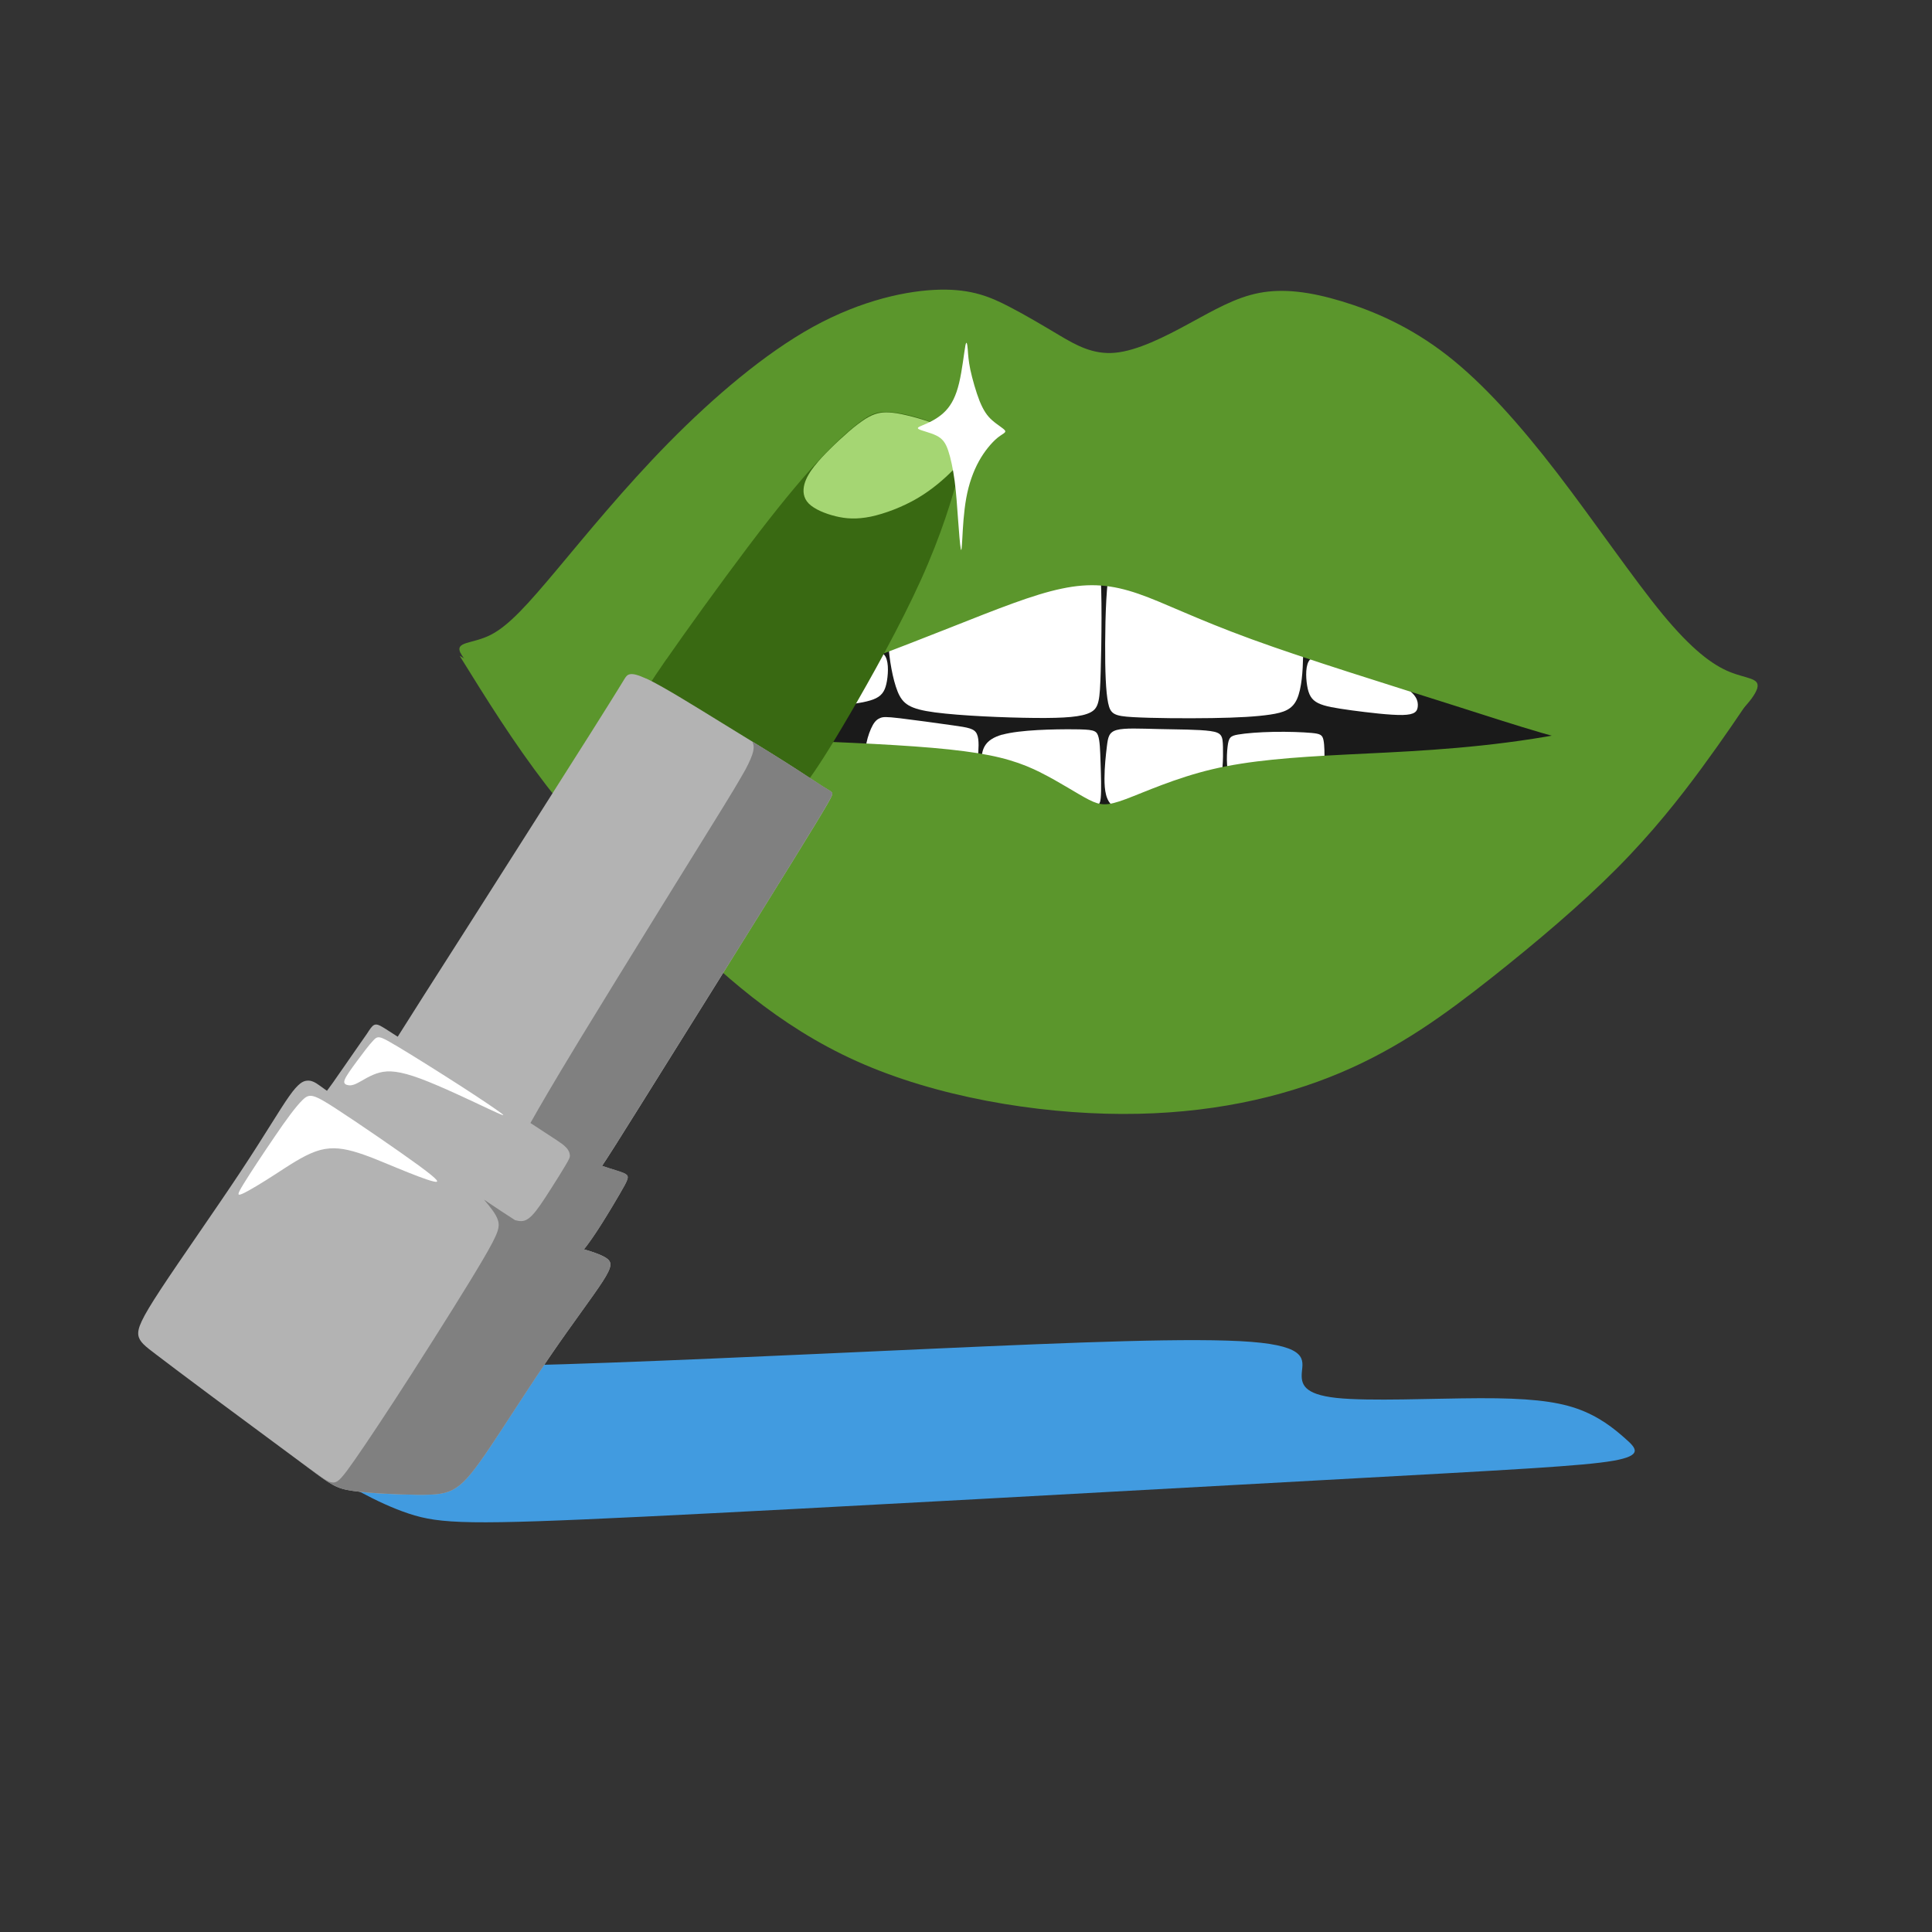 <?xml version="1.0" encoding="UTF-8"?>
<!DOCTYPE svg PUBLIC "-//W3C//DTD SVG 1.1//EN" "http://www.w3.org/Graphics/SVG/1.1/DTD/svg11.dtd">
<!-- Creator: CorelDRAW 2017 -->
<svg xmlns="http://www.w3.org/2000/svg" xml:space="preserve" width="143mm" height="143mm" version="1.1" style="shape-rendering:geometricPrecision; text-rendering:geometricPrecision; image-rendering:optimizeQuality; fill-rule:evenodd; clip-rule:evenodd"
viewBox="0 0 14300 14300"
 xmlns:xlink="http://www.w3.org/1999/xlink">
 <rect x="0" y="0" width="14300" height="14300" fill="#333333" stroke="none"/>
 <defs>
  <style type="text/css">
   <![CDATA[
    .fil0 {fill:#1A1A1A}
    .fil4 {fill:#396912}
    .fil3 {fill:#419BE0}
    .fil2 {fill:#5B962C}
    .fil8 {fill:gray}
    .fil5 {fill:#A5D673}
    .fil6 {fill:#B3B3B3}
    .fil1 {fill:white}
    .fil7 {fill:white}
   ]]>
  </style>
 </defs>
 <g id="Слой_x0020_1">
  <path class="fil0" d="M4368 5720c-32,-287 129,-707 457,-1099 327,-392 820,-756 1362,-1010 542,-255 1132,-400 1709,-416 578,-16 1144,97 1681,267 537,170 1047,396 1426,691 380,295 630,659 687,970 57,311 -81,570 -343,824 -263,255 -651,505 -1204,656 -553,151 -1272,201 -1955,189 -683,-12 -1330,-87 -1880,-177 -550,-90 -1002,-195 -1342,-324 -339,-129 -566,-283 -598,-570z"/>
  <path class="fil1" d="M8142 4191c17,192 11,564 5,778 -6,214 -12,271 -76,304 -64,33 -185,43 -409,41 -224,-2 -552,-16 -741,-41 -189,-25 -239,-62 -277,-154 -37,-92 -62,-239 -69,-357 -7,-118 3,-205 111,-285 108,-80 314,-152 531,-224 217,-72 446,-145 585,-192 139,-46 190,-67 235,-71 45,-4 86,8 103,200z"/>
  <path class="fil1" d="M8219 4184c-30,112 -38,373 -39,579 -1,206 5,358 22,440 17,83 45,97 185,105 139,8 390,10 584,7 194,-3 331,-11 431,-26 100,-15 163,-37 198,-115 35,-78 43,-211 45,-313 2,-102 -2,-173 -166,-266 -164,-93 -487,-208 -701,-287 -214,-79 -319,-121 -398,-161 -79,-39 -131,-76 -162,36z"/>
  <path class="fil1" d="M9697 4881c-35,35 -33,128 -22,194 11,66 31,104 81,129 50,25 128,37 250,54 121,16 285,36 376,34 91,-2 109,-26 112,-65 3,-38 -9,-91 -114,-150 -105,-59 -303,-123 -438,-167 -135,-43 -208,-66 -243,-30z"/>
  <path class="fil1" d="M9018 5823c34,-73 36,-212 34,-294 -2,-82 -8,-106 -93,-118 -85,-12 -249,-12 -386,-15 -137,-3 -249,-9 -307,7 -59,16 -65,55 -73,119 -8,65 -18,156 -18,241 0,86 10,167 65,204 55,37 154,31 263,14 109,-17 228,-45 321,-63 93,-17 160,-23 194,-96z"/>
  <path class="fil1" d="M7418 5438c133,-37 388,-41 528,-40 140,1 167,7 181,45 14,38 16,109 19,201 3,92 7,205 1,264 -6,59 -22,63 -124,46 -102,-16 -290,-53 -434,-85 -144,-32 -245,-61 -293,-102 -47,-41 -41,-96 -32,-159 9,-63 21,-133 155,-171z"/>
  <path class="fil1" d="M6659 5316c101,12 282,37 395,53 113,16 159,23 177,65 19,42 11,119 7,176 -4,57 -3,94 -92,108 -89,13 -269,2 -409,-14 -139,-16 -238,-37 -287,-72 -49,-35 -47,-82 -37,-132 10,-50 29,-101 47,-133 18,-32 36,-45 56,-53 20,-8 41,-10 142,2z"/>
  <path class="fil1" d="M9116 5780c-42,-58 -38,-183 -30,-252 8,-69 20,-81 77,-91 57,-10 158,-18 264,-20 106,-2 217,2 281,8 64,6 80,14 88,53 8,38 8,107 7,154 -1,46 -3,71 -81,98 -78,27 -231,58 -353,78 -121,20 -210,30 -253,-27z"/>
  <path class="fil1" d="M6543 4845c35,35 33,128 22,194 -11,66 -31,104 -81,129 -50,25 -128,37 -250,54 -121,16 -285,36 -376,34 -91,-2 -109,-26 -112,-65 -3,-38 9,-91 114,-150 105,-59 303,-123 438,-167 135,-43 208,-66 243,-30z"/>
  <path class="fil2" d="M3408 4833c-41,-87 88,-65 224,-134 136,-69 278,-230 491,-484 213,-254 496,-602 826,-938 331,-336 710,-660 1069,-858 360,-198 700,-270 940,-275 239,-5 378,57 508,124 130,67 251,140 374,213 123,73 249,145 413,130 165,-15 369,-118 550,-217 181,-98 340,-192 518,-226 178,-34 375,-9 610,62 235,71 508,188 779,399 271,211 541,515 818,875 276,360 559,776 777,1041 218,264 370,376 497,428 127,52 228,44 204,123 -24,79 -174,244 -367,346 -193,102 -429,140 -727,98 -298,-41 -658,-162 -1142,-316 -484,-154 -1091,-341 -1507,-493 -417,-152 -643,-269 -837,-336 -194,-67 -356,-83 -568,-38 -212,44 -475,150 -832,291 -358,141 -810,319 -1218,447 -407,128 -769,205 -1084,233 -315,28 -583,7 -822,-102 -240,-109 -452,-306 -493,-393z"/>
  <path class="fil2" d="M7704 5719c140,70 269,156 357,201 88,44 133,46 271,-5 137,-51 366,-156 640,-221 274,-65 593,-89 989,-109 395,-20 867,-36 1387,-117 520,-81 1089,-227 1657,-373 -125,187 -251,374 -412,593 -162,220 -360,472 -625,739 -265,267 -597,548 -933,814 -336,265 -677,515 -1116,700 -439,185 -976,306 -1614,304 -638,-2 -1378,-127 -1963,-390 -585,-262 -1017,-661 -1382,-1024 -365,-363 -664,-691 -913,-1014 -249,-324 -447,-644 -645,-963 326,190 653,379 1091,484 438,105 988,125 1468,145 481,20 893,40 1174,77 281,36 430,89 570,159z"/>
  <path class="fil3" d="M3867 10106c773,-18 1999,-77 3050,-124 1050,-47 1925,-83 2344,-50 419,33 383,134 375,223 -8,89 11,165 256,192 246,26 718,3 1061,2 343,-1 556,20 719,77 163,57 275,148 357,221 82,72 135,126 -88,165 -224,39 -724,65 -2144,143 -1420,78 -3759,209 -5038,271 -1279,62 -1499,55 -1734,-23 -235,-78 -484,-226 -718,-370 -234,-145 -453,-286 -574,-411 -122,-126 -146,-236 -10,-290 136,-54 433,-52 742,-40 308,12 628,33 1401,15z"/>
  <path class="fil4" d="M4932 4881c138,-199 397,-559 607,-837 210,-278 370,-472 505,-619 135,-147 245,-245 323,-303 78,-58 124,-75 195,-73 71,1 167,21 267,53 100,32 205,76 257,128 52,51 51,109 9,278 -43,169 -127,449 -279,785 -152,336 -372,730 -529,999 -157,269 -253,415 -318,501 -65,86 -99,113 -154,105 -55,-7 -131,-48 -283,-130 -152,-82 -380,-205 -527,-293 -147,-88 -214,-141 -241,-189 -27,-48 -16,-91 -1,-131 14,-40 31,-76 169,-275z"/>
  <path class="fil5" d="M6031 3446c-33,42 -64,89 -77,138 -13,49 -9,101 32,143 42,42 121,75 199,94 78,19 155,24 260,3 104,-22 235,-71 347,-137 112,-66 204,-149 256,-202 52,-53 63,-75 69,-100 6,-25 7,-54 1,-80 -6,-26 -19,-51 -41,-74 -22,-23 -54,-44 -85,-61 -31,-17 -62,-30 -111,-47 -49,-17 -116,-37 -170,-49 -54,-13 -94,-19 -128,-21 -34,-2 -60,0 -88,7 -27,7 -55,19 -89,40 -34,22 -76,53 -122,93 -46,40 -98,88 -141,131 -43,43 -79,80 -112,123z"/>
  <path class="fil6" d="M4783 5022c122,57 348,198 543,318 195,120 359,220 487,301 128,81 220,144 274,178 54,34 70,39 73,53 4,14 -5,36 -286,491 -281,455 -835,1341 -1137,1824 -302,483 -353,563 -404,587 -50,24 -101,-7 -273,-114 -172,-106 -465,-288 -693,-429 -227,-141 -389,-242 -464,-304 -75,-62 -65,-85 27,-232 92,-147 265,-418 551,-866 285,-448 682,-1072 891,-1403 209,-331 231,-370 251,-402 20,-32 38,-58 160,-1z"/>
  <path class="fil6" d="M2828 7600c18,10 33,20 245,157 212,137 620,402 853,555 233,152 292,191 350,227 58,35 116,67 181,91 66,24 139,41 171,59 32,18 23,38 -44,153 -67,114 -191,323 -276,422 -85,99 -130,88 -251,36 -120,-52 -315,-146 -559,-298 -244,-152 -537,-361 -737,-501 -201,-140 -310,-210 -360,-259 -50,-48 -43,-75 -26,-103 16,-28 41,-58 88,-124 47,-66 117,-169 164,-236 47,-67 70,-100 90,-129 19,-29 35,-56 53,-64 18,-8 40,3 58,14z"/>
  <path class="fil6" d="M2627 8219c235,165 678,472 955,659 278,187 391,253 469,289 78,36 122,42 196,60 74,18 179,48 233,80 53,32 54,64 -20,179 -74,114 -223,310 -382,543 -160,233 -331,503 -449,680 -119,176 -185,259 -254,304 -69,45 -141,52 -284,51 -143,-1 -356,-11 -480,-29 -124,-18 -158,-44 -331,-172 -173,-128 -484,-358 -702,-520 -217,-162 -340,-254 -422,-317 -82,-62 -124,-94 -132,-143 -7,-50 20,-118 165,-339 145,-221 408,-594 592,-872 184,-278 290,-461 360,-559 69,-98 103,-111 129,-114 27,-3 48,5 71,19 24,15 50,37 285,201z"/>
  <path class="fil7" d="M7145 2561c-9,47 -23,178 -46,274 -23,96 -55,158 -98,204 -43,46 -96,75 -140,95 -44,20 -80,29 -63,41 17,12 87,26 133,49 46,23 68,54 87,110 19,56 36,137 48,226 12,89 18,186 25,281 7,95 14,189 20,219 5,30 8,-3 12,-78 4,-75 10,-191 29,-296 19,-105 52,-197 94,-273 42,-76 94,-136 134,-170 40,-33 69,-40 59,-56 -10,-16 -57,-42 -95,-76 -38,-33 -65,-74 -93,-142 -27,-68 -54,-164 -69,-233 -14,-69 -16,-110 -19,-149 -3,-39 -9,-74 -18,-27z"/>
  <path class="fil1" d="M2923 7734c113,67 327,201 482,301 155,100 252,166 296,198 44,32 34,30 -86,-26 -119,-56 -347,-165 -502,-223 -155,-57 -235,-63 -304,-45 -69,18 -125,59 -164,78 -39,20 -61,18 -77,13 -16,-5 -27,-15 -15,-42 12,-28 45,-74 87,-131 42,-57 92,-124 124,-157 32,-34 45,-34 158,34z"/>
  <path class="fil1" d="M3103 8629c-152,-111 -454,-318 -619,-425 -165,-107 -193,-112 -243,-64 -50,48 -124,149 -208,273 -84,123 -180,268 -229,348 -49,80 -52,94 -6,73 46,-21 140,-78 239,-142 99,-64 203,-135 298,-169 94,-34 179,-29 280,-1 101,28 219,80 329,125 110,45 211,85 262,97 50,12 49,-3 -102,-114z"/>
  <path class="fil8" d="M4456 8629c57,-85 143,-222 281,-443 160,-256 391,-625 614,-983 155,-248 306,-490 427,-686 35,-56 67,-108 96,-155 281,-455 289,-477 286,-491 -4,-14 -19,-19 -73,-53 -23,-15 -54,-35 -92,-60 -49,-32 -110,-72 -183,-118 -70,-45 -152,-95 -243,-151 11,29 23,57 -31,167 -12,25 -28,55 -49,90 -67,118 -181,299 -367,600 -1,1 -1,2 -2,3 -73,118 -158,255 -247,399 -205,331 -429,696 -583,948 -219,361 -292,489 -364,616 83,54 144,94 191,125 27,18 54,36 71,54 21,21 29,42 30,59 1,17 -5,30 -38,85l-44 72c-30,48 -66,105 -98,154 -50,77 -92,135 -129,160 -36,25 -67,18 -97,10l0 0 0 0c-61,-39 -136,-88 -230,-152 44,52 89,105 104,154 7,22 8,44 -3,79 -14,43 -47,106 -111,215 -114,194 -328,534 -510,818 -3,5 -7,11 -10,16 -185,288 -336,515 -426,644 -90,129 -119,161 -149,167 -9,2 -18,1 -27,-1 -23,-5 -48,-22 -80,-44 -45,-32 -105,-75 -164,-119 27,20 52,38 74,55 118,88 172,127 233,150 29,10 59,17 98,22 124,18 337,27 480,29 143,1 215,-6 284,-51 69,-45 135,-127 254,-304 91,-136 214,-328 338,-515 37,-56 74,-111 111,-165 160,-233 309,-429 382,-543 74,-114 73,-147 20,-179 -37,-22 -98,-43 -157,-60l0 0c84,-104 199,-297 262,-406 67,-114 76,-134 44,-153 -32,-18 -105,-35 -171,-59 -1,0 -1,-1 -2,-1z"/>
 </g>
</svg>
